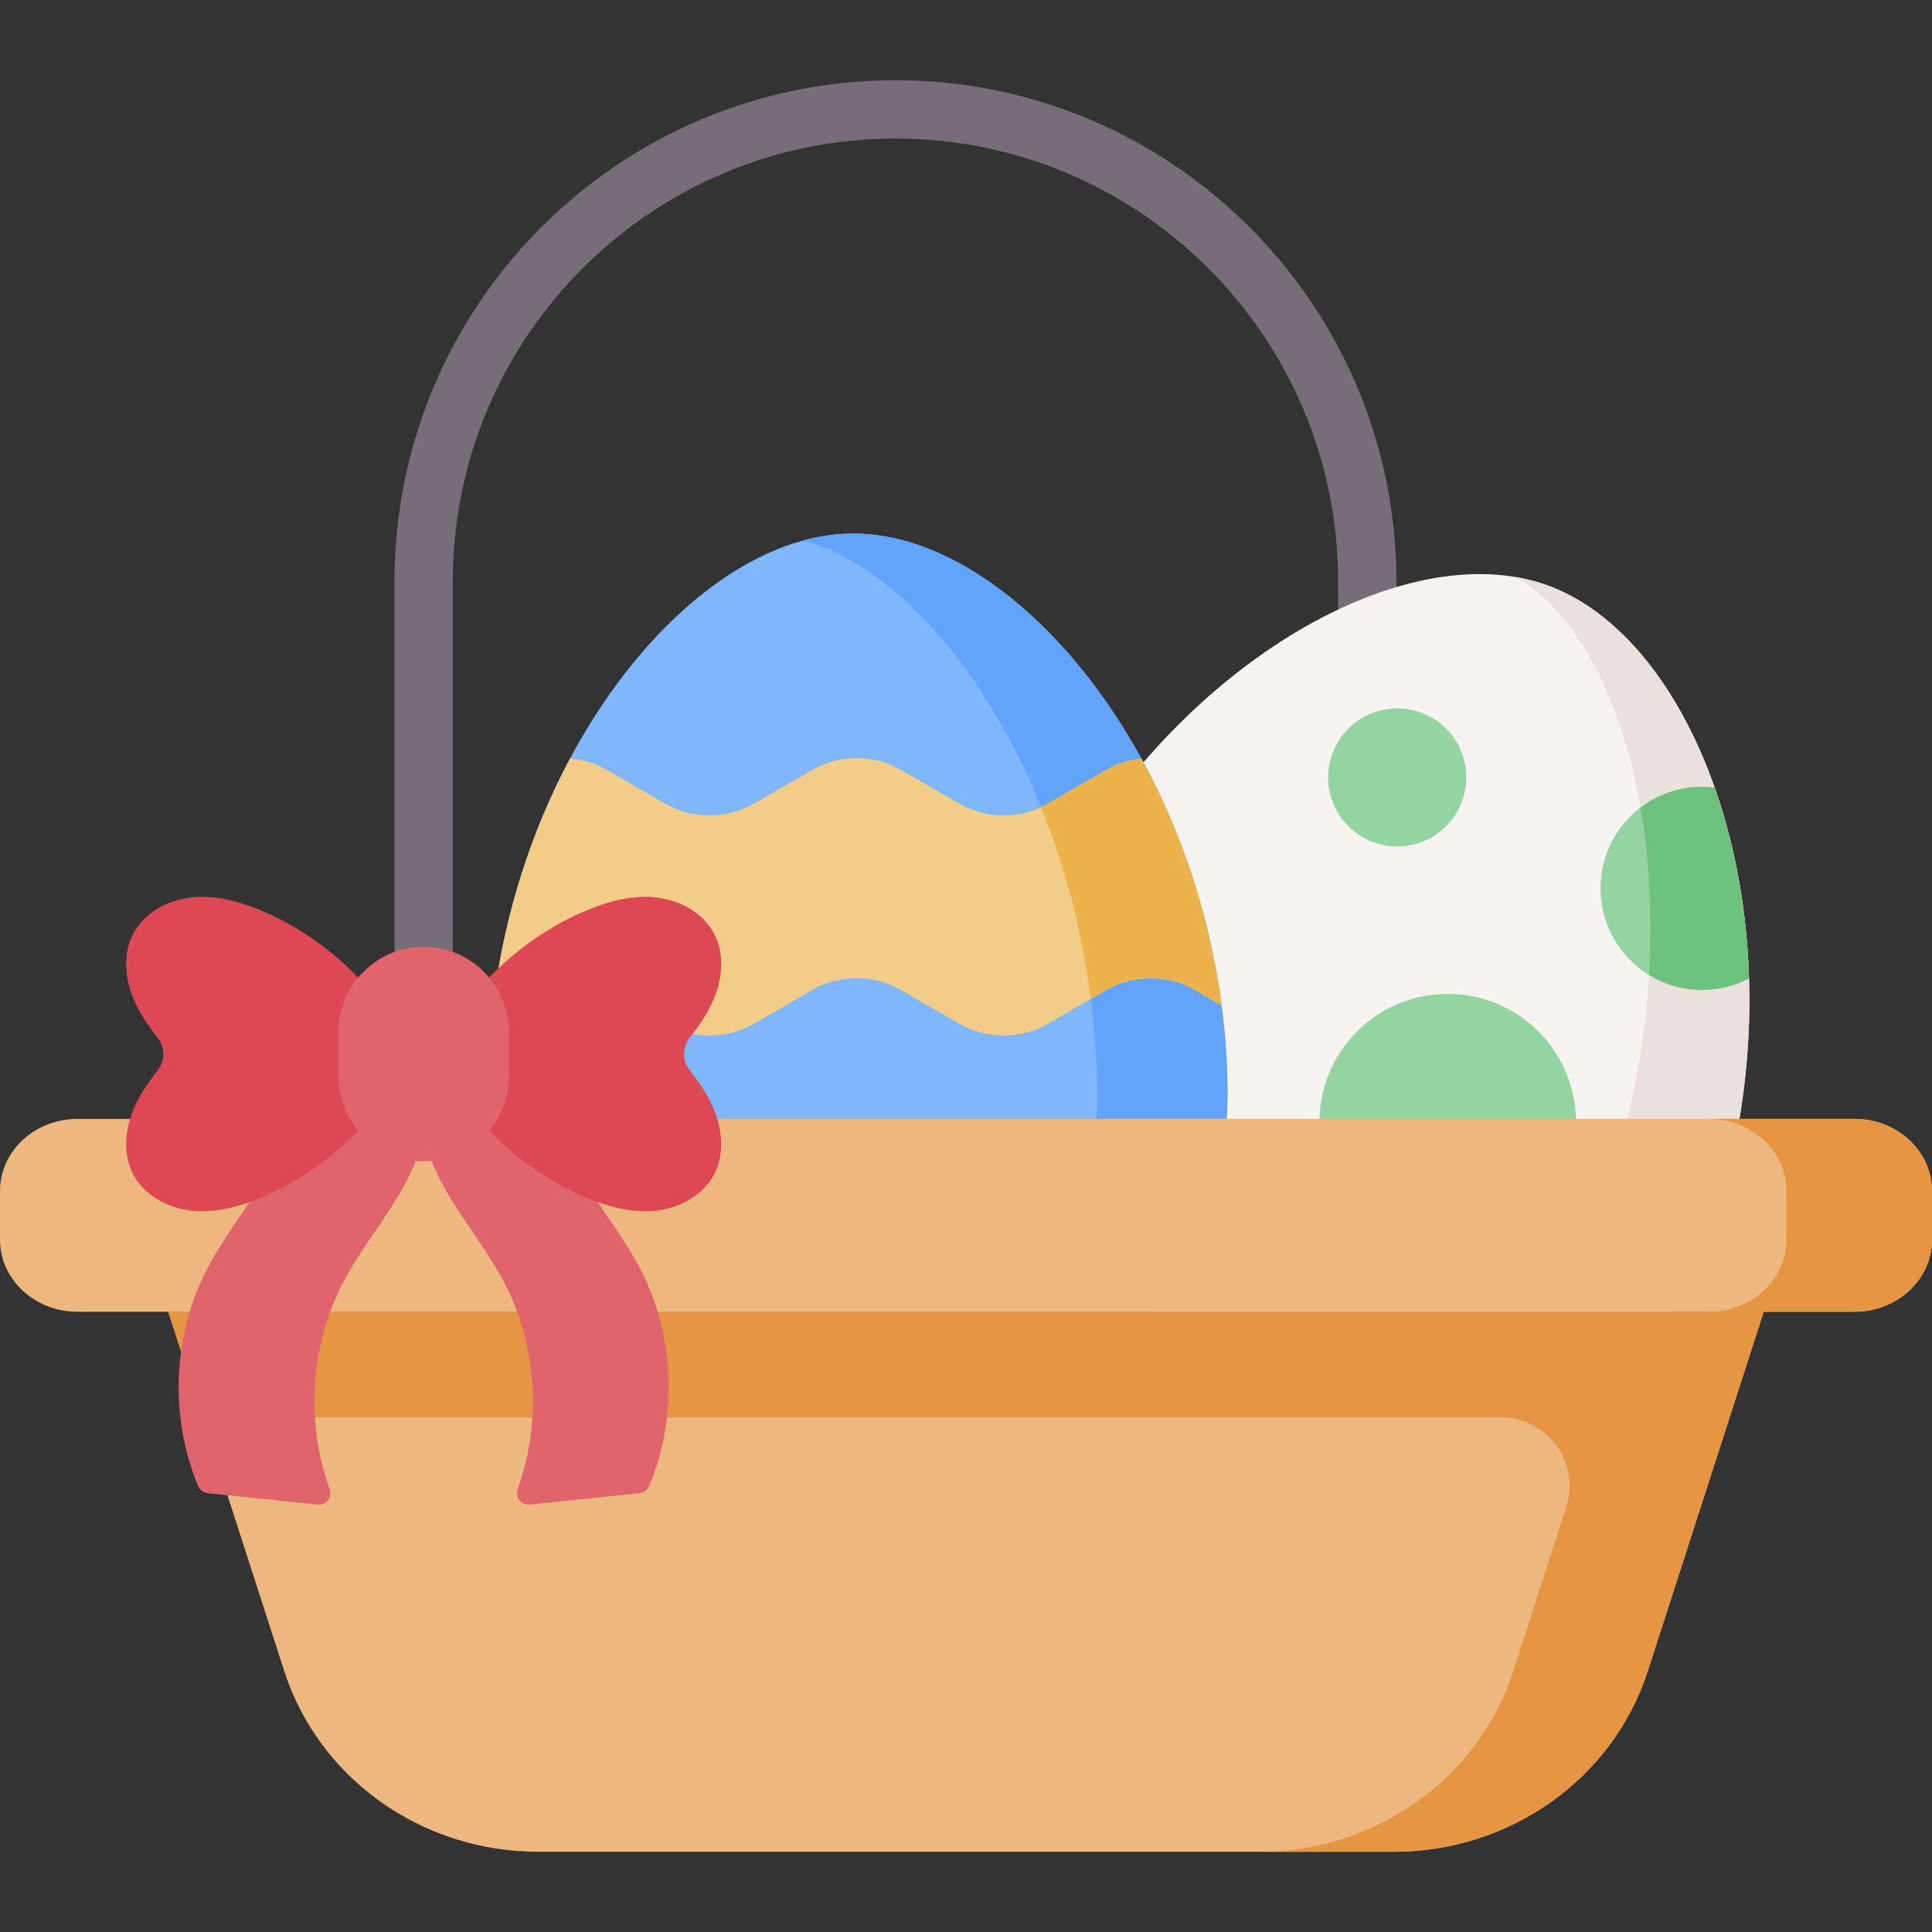 <svg id="Capa_1" enable-background="new 0 0 512 512" height="512" viewBox="0 0 512 512" width="512" xmlns="http://www.w3.org/2000/svg"><rect x="0" y="0" width="512" height="512" fill="#333333" stroke="none"/><g><path d="m362.336 328.721c-4.268 0-7.726-3.459-7.726-7.726v-166.979c0-64.681-52.623-117.303-117.304-117.303s-117.303 52.621-117.303 117.303v166.979c0 4.267-3.459 7.726-7.726 7.726-4.268 0-7.726-3.459-7.726-7.726v-166.979c0-73.202 59.554-132.756 132.756-132.756s132.757 59.554 132.757 132.756v166.979c-.002 4.267-3.46 7.726-7.728 7.726z" fill="#766d78"/><path d="m409.603 154.951c43 15.067 70.013 96.471 43.487 172.174-17.894 51.066-72.323 73.753-123.39 55.859s-79.432-69.591-61.538-120.658c26.526-75.703 98.441-122.442 141.441-107.375z" fill="#f7f3f1"/><path d="m409.603 154.951c-2.503-.877-5.107-1.536-7.791-2.001 32.42 19.059 48.294 93.078 23.312 164.375-17.001 48.519-61.333 73.395-102.889 62.729 2.431 1.056 4.919 2.037 7.466 2.929 51.066 17.894 105.496-4.792 123.39-55.859 26.525-75.702-.489-157.106-43.488-172.173z" fill="#ebe1dc"/><ellipse cx="383.738" cy="297.364" fill="#94d4a2" rx="33.994" ry="33.994" transform="matrix(.707 -.707 .707 .707 -97.874 358.44)"/><path d="m451.064 208.509c1.132 0 2.246.078 3.341.214 5.305 15.088 8.539 32.321 9.107 50.563-3.724 1.947-7.955 3.053-12.448 3.053-14.865 0-26.915-12.05-26.915-26.915s12.05-26.915 26.915-26.915z" fill="#94d4a2"/><path d="m451.064 262.339c4.493 0 8.725-1.107 12.448-3.053-.493-15.835-3.052-32.231-8.137-47.709-.315-.958-.97-2.854-.97-2.854-1.096-.136-2.209-.214-3.341-.214-6.143 0-11.803 2.062-16.332 5.527 2.366 13.608 3.225 28.622 2.279 44.344 4.09 2.51 8.902 3.959 14.053 3.959z" fill="#6dc17d"/><ellipse cx="370.341" cy="206.005" fill="#94d4a2" rx="18.307" ry="18.307" transform="matrix(.707 -.707 .707 .707 -37.197 322.208)"/><path d="m225.555 141.395c45.56-.548 98.786 66.707 99.751 146.917.651 54.107-42.737 94.041-96.844 94.692s-98.443-38.227-99.094-92.334c-.965-80.21 50.627-148.726 96.187-149.275z" fill="#80b6fc"/><path d="m225.555 141.395c-4.178.05-8.406.677-12.641 1.827 37.624 10.283 76.981 72.582 77.859 145.555.6 49.813-32.043 87.537-74.798 93.667 4.092.42 8.26.611 12.487.56 54.107-.651 97.495-40.585 96.844-94.692-.965-80.21-54.192-147.465-99.751-146.917z" fill="#62a4fb"/><path d="m151.068 201.012c3.372.276 6.685 1.249 9.619 2.94l15.769 9.104c7.015 4.055 16.18 4.055 23.195 0l15.769-9.104c7.015-4.042 16.18-4.042 23.195 0l15.769 9.104c7.015 4.055 16.18 4.055 23.195 0l15.769-9.104c2.797-1.612 5.937-2.569 9.146-2.896 10.41 18.94 18.097 41.286 21.249 65.384l-7.2-4.163c-7.015-4.042-16.18-4.042-23.195 0l-15.769 9.117c-7.015 4.042-16.18 4.042-23.195 0l-15.769-9.117c-7.015-4.042-16.18-4.042-23.195 0l-15.769 9.117c-7.015 4.042-16.18 4.042-23.195 0l-15.769-9.117c-7.015-4.042-16.18-4.042-23.195 0l-6.791 3.922c2.887-23.984 10.26-46.274 20.367-65.187z" fill="#f1cd88"/><path d="m316.542 262.278 7.2 4.163c-2.939-22.449-10.082-45.066-21.249-65.384-3.208.326-6.349 1.284-9.146 2.896 0 0-16.881 9.703-17.453 9.97 6.223 15.422 10.856 32.602 13.192 50.819l4.261-2.463c7.015-4.043 16.181-4.043 23.195-.001z" fill="#ebb34c"/><path d="m512 315.623v12.901c0 10.549-9.191 19.101-20.529 19.101h-470.942c-11.338 0-20.529-8.552-20.529-19.101v-12.901c0-10.549 9.191-19.101 20.529-19.101h470.942c11.338 0 20.529 8.552 20.529 19.101z" fill="#ecb880"/><path d="m491.471 296.522h-38.582c11.338 0 20.529 8.552 20.529 19.101v12.901c0 10.549-9.191 19.101-20.529 19.101h38.582c11.338 0 20.529-8.552 20.529-19.101v-12.901c0-10.549-9.191-19.101-20.529-19.101z" fill="#e69642"/><path d="m467.409 347.625-30.725 95.209c-9.198 28.501-36.449 47.906-67.276 47.906h-226.816c-30.827 0-58.078-19.405-67.276-47.906l-30.725-95.209z" fill="#ecb880"/><path d="m431.763 347.625h-387.172l9.038 28.007h344.16c12.319 0 21.061 12.007 17.277 23.731l-14.029 43.472c-9.198 28.501-36.449 47.906-67.276 47.906h35.646c30.827 0 58.078-19.405 67.276-47.906l30.725-95.209h-35.645z" fill="#e69642"/><g><g fill="#df646e"><path d="m54.863 336.296c4.415-8.497 10.576-15.965 15.366-24.257s8.235-17.962 6.432-27.366l35.991 3.73c1.804 9.405-1.642 19.074-6.432 27.366-4.789 8.292-10.95 15.76-15.366 24.257-8.665 16.675-9.881 37.012-3.477 54.655.765 2.108-.956 4.284-3.186 4.053l-29.164-3.023c-1.099-.114-2.066-.806-2.493-1.824-7.665-18.292-6.821-39.983 2.329-57.591z"/><path d="m169.69 336.296c-4.415-8.497-10.576-15.965-15.366-24.257s-8.235-17.962-6.432-27.366l-35.991 3.73c-1.804 9.405 1.642 19.074 6.432 27.366 4.789 8.292 10.95 15.76 15.366 24.257 8.665 16.675 9.881 37.012 3.477 54.655-.765 2.108.956 4.284 3.186 4.053l29.164-3.023c1.099-.114 2.066-.806 2.493-1.824 7.665-18.292 6.82-39.983-2.329-57.591z"/></g><path d="m41.734 283.716c2.037-2.572 2.037-6.191 0-8.763-2.393-3.021-4.572-6.19-6.125-9.705-2.442-5.529-3.152-12.138-.447-17.543 2.917-5.828 9.398-9.295 15.886-9.913s12.979 1.245 18.955 3.846c16.56 7.207 30.409 20.419 38.47 36.574v2.244c-8.062 16.155-21.91 29.367-38.47 36.574-5.976 2.601-12.467 4.463-18.955 3.846s-12.969-4.085-15.886-9.913c-2.705-5.405-1.995-12.014.447-17.543 1.552-3.515 3.732-6.684 6.125-9.704z" fill="#dc4955"/><path d="m182.819 283.716c-2.037-2.572-2.037-6.191 0-8.763 2.393-3.021 4.572-6.19 6.125-9.705 2.442-5.529 3.152-12.138.447-17.543-2.917-5.828-9.398-9.295-15.886-9.913s-12.979 1.245-18.955 3.846c-16.56 7.207-30.409 20.419-38.47 36.574v2.244c8.062 16.155 21.91 29.367 38.47 36.574 5.976 2.601 12.467 4.463 18.955 3.846s12.969-4.085 15.886-9.913c2.705-5.405 1.995-12.014-.447-17.543-1.553-3.515-3.732-6.684-6.125-9.704z" fill="#dc4955"/><path d="m112.276 250.908c12.461 0 22.563 10.102 22.563 22.563v11.726c0 12.461-10.102 22.563-22.563 22.563s-22.563-10.102-22.563-22.563v-11.726c0-12.461 10.102-22.563 22.563-22.563z" fill="#df646e"/></g></g></svg>